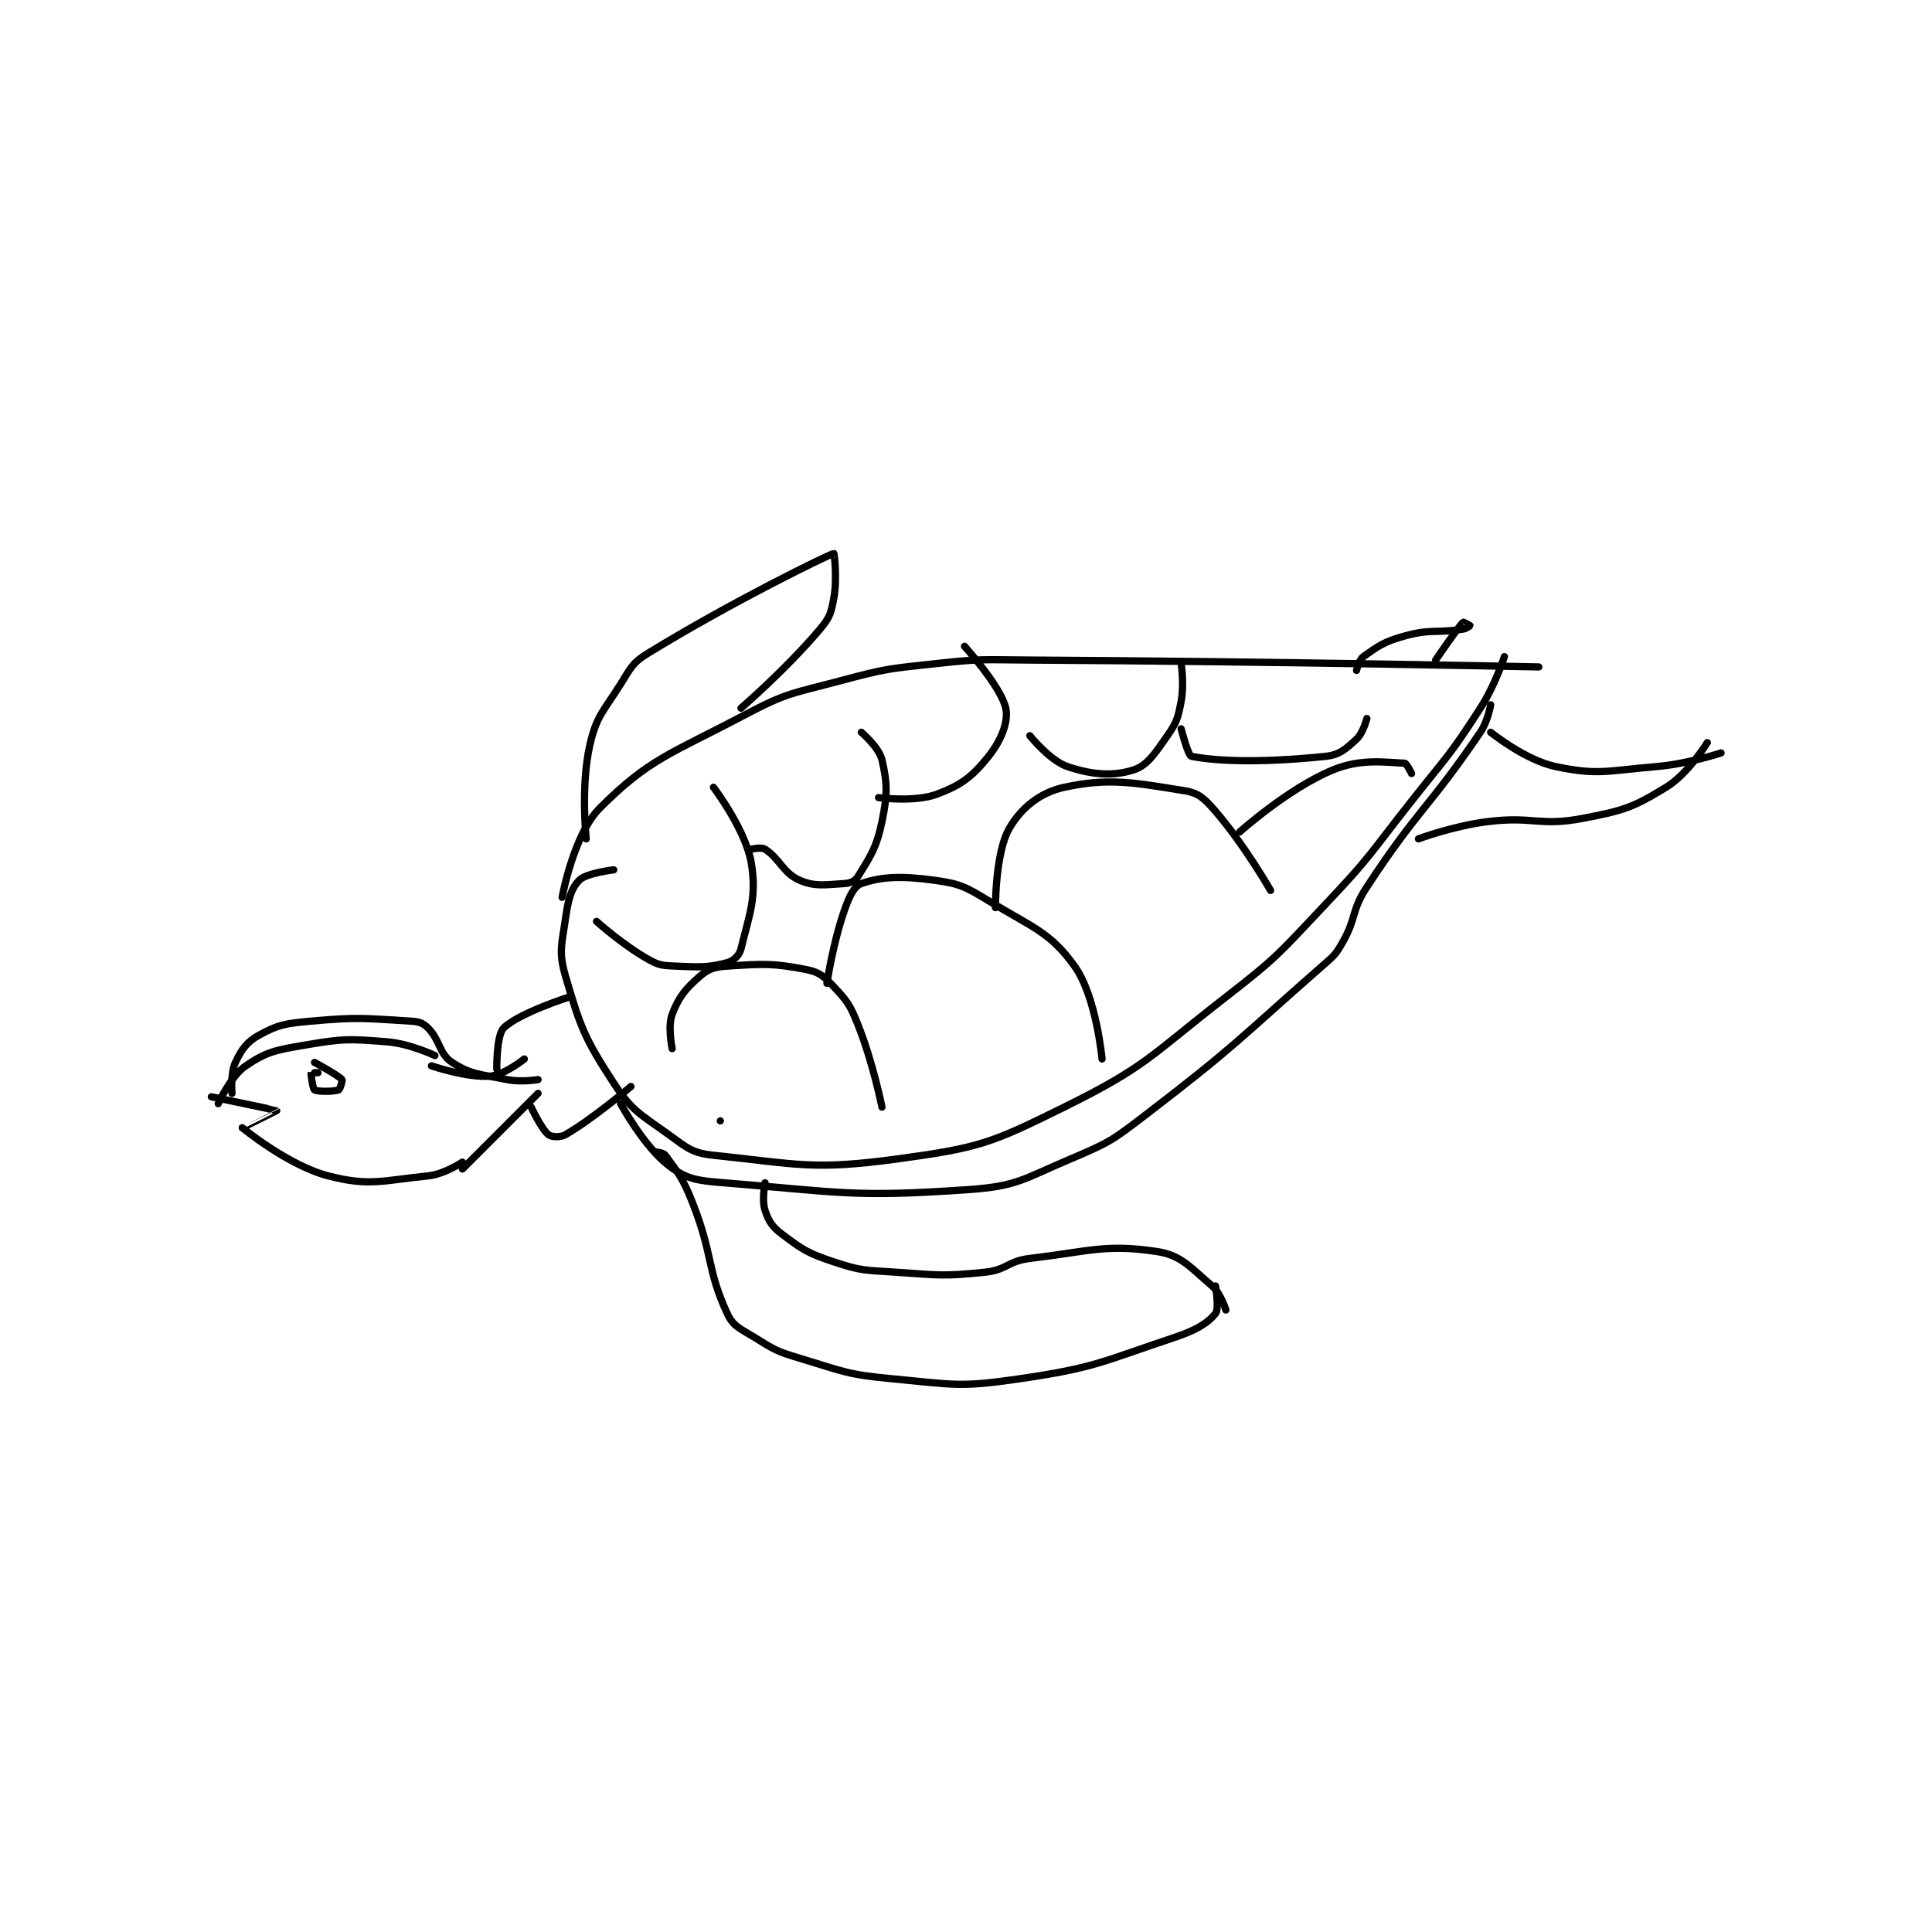 <?xml version="1.0" encoding="utf-8"?>
<!DOCTYPE svg PUBLIC "-//W3C//DTD SVG 1.1//EN" "http://www.w3.org/Graphics/SVG/1.1/DTD/svg11.dtd">
<svg viewBox="0 0 800 800" preserveAspectRatio="xMinYMin meet" xmlns="http://www.w3.org/2000/svg" version="1.1">
<g fill="none" stroke="black" stroke-linecap="round" stroke-linejoin="round" stroke-width="2.107">
<g transform="translate(87.52,229.168) scale(1.424) translate(-68,-48)">
<path id="0" d="M216 213 L216 213 "/>
<path id="1" d="M133 194 C133 194 125.757 190.534 119 190 C107.709 189.109 106.232 189.082 95 191 C86.624 192.43 83.993 192.924 78 197 C73.599 199.993 70 208 70 208 "/>
<path id="2" d="M68 206 C68 206 86.932 209.932 87 210 C87.015 210.015 77 215 77 215 "/>
<path id="3" d="M77 215 C77 215 90.242 225.952 102 229 C113.91 232.088 117.659 230.368 131 229 C135.789 228.509 141 225 141 225 "/>
<path id="4" d="M132 197 C132 197 142.219 200.502 149 200 C153.191 199.69 159 195 159 195 "/>
<path id="5" d="M141 227 L163 205 "/>
<path id="6" d="M151 198 C151 198 150.841 188.159 153 186 C157.318 181.682 172 177 172 177 "/>
<path id="7" d="M161 209 C161 209 163.966 215.373 166 217 C166.892 217.714 169.481 217.886 171 217 C179.255 212.184 190 203 190 203 "/>
<path id="8" d="M185 140 C185 140 177.073 140.927 175 143 C172.608 145.392 171.762 148.666 171 154 C169.881 161.836 168.913 163.845 171 171 C175.307 185.765 176.507 188.977 185 202 C190.383 210.254 192.633 210.941 201 217 C206.403 220.912 207.817 222.354 214 223 C238.548 225.565 242.903 227.445 268 224 C291.325 220.799 294.689 219.543 316 209 C340.161 197.047 340.844 194.2 363 177 C378.408 165.039 378.51 164.24 392 150 C405.295 135.967 404.925 135.295 417 120 C427.388 106.841 428.116 106.819 437 93 C441.346 86.239 444 78 444 78 "/>
<path id="9" d="M170 148 C170 148 173.291 129.709 181 122 C195.376 107.624 201.575 106.324 223 95 C235.673 88.301 236.884 88.781 251 85 C264.499 81.384 265.032 81.524 279 80 C292.265 78.553 292.521 78.923 306 79 C379.909 79.422 454 81 454 81 "/>
<path id="10" d="M99 199 C99 199 97.006 198.969 97 199 C96.925 199.373 97.469 203.668 98 204 C98.9 204.563 103.671 204.498 105 204 C105.403 203.849 106.201 201.229 106 201 C104.867 199.705 98 196 98 196 "/>
<path id="11" d="M187 208 C187 208 193.739 220.433 201 226 C206.18 229.971 209.154 230.369 217 231 C251.038 233.739 254.502 235.322 288 233 C302.477 231.997 304.078 229.89 318 224 C329.324 219.209 330.075 218.613 340 211 C366.07 191.001 366.256 189.705 391 168 C394.386 165.03 394.87 164.768 397 161 C401.09 153.763 399.392 152.026 404 145 C418.912 122.259 421.912 122.213 437 100 C439.247 96.693 440 92 440 92 "/>
<path id="12" d="M177 131 C177 131 175.37 115.834 178 104 C179.932 95.306 181.846 94.185 187 86 C190.057 81.145 190.383 79.83 195 77 C219.518 61.973 247.003 48.592 249 48 C249.123 47.964 250.048 55.239 249 61 C248.216 65.311 247.85 66.623 245 70 C235.235 81.574 222 93 222 93 "/>
<path id="13" d="M197 222 C197 222 199.419 222.208 200 223 C203.607 227.919 205.161 229.744 208 237 C213.952 252.212 212.02 256.044 218 269 C219.746 272.783 221.722 273.351 226 276 C231.798 279.589 232.365 280.009 239 282 C251.912 285.874 252.662 286.75 266 288 C283.905 289.679 285.494 290.562 303 288 C325.122 284.763 326.727 283.091 348 276 C354.223 273.926 357.711 271.861 360 269 C361.103 267.621 360 261 360 261 "/>
<path id="14" d="M229 231 C229 231 228.013 236.039 229 239 C230.069 242.207 231.053 243.79 234 246 C240.038 250.529 241.46 251.487 249 254 C257.109 256.703 258.063 256.391 267 257 C279.764 257.87 280.698 258.262 293 257 C299.345 256.349 299.552 253.774 306 253 C323.814 250.862 328.174 248.762 343 251 C350.074 252.068 352.71 255.654 359 261 C361.555 263.171 363 268 363 268 "/>
<path id="15" d="M419 131 C419 131 429.067 127.242 439 126 C452.546 124.307 454.101 127.481 467 125 C478.773 122.736 481.378 121.88 491 116 C497.505 112.025 503 103 503 103 "/>
<path id="16" d="M440 100 C440 100 450.026 108.13 459 110 C471.344 112.572 473.907 111.174 488 110 C497.395 109.217 507 106 507 106 "/>
<path id="17" d="M180 155 C180 155 187.546 161.787 195 166 C198.208 167.813 199.156 167.833 203 168 C210.109 168.309 212.519 168.442 218 167 C219.814 166.523 221.548 164.871 222 163 C224.34 153.304 226.705 148.015 225 138 C223.338 128.237 214 116 214 116 "/>
<path id="18" d="M225 134 C225 134 227.925 133.309 229 134 C233.243 136.728 234.301 140.957 239 143 C243.537 144.973 246.438 144.327 252 144 C253.77 143.896 255.227 143.265 256 142 C259.526 136.23 261.419 133.679 263 126 C264.632 118.075 264.597 114.921 263 108 C262.167 104.391 257 100 257 100 "/>
<path id="19" d="M262 119 C262 119 272.555 120.417 279 118 C286.094 115.34 289.313 112.859 294 107 C297.668 102.415 299.859 96.927 299 93 C297.627 86.725 287 75 287 75 "/>
<path id="20" d="M306 101 C306 101 311.862 108.287 317 110 C324.095 112.365 330.064 112.842 336 111 C340.161 109.709 342.323 106.253 346 101 C348.769 97.045 349.08 95.828 350 91 C350.94 86.065 350 80 350 80 "/>
<path id="21" d="M350 99 C350 99 352.004 106.81 353 107 C361.588 108.636 375.06 108.764 392 107 C396.135 106.569 397.926 104.818 401 102 C402.924 100.237 404 96 404 96 "/>
<path id="22" d="M202 192 C202 192 200.64 185.571 202 182 C203.911 176.983 205.8 174.675 210 171 C212.532 168.785 214.239 168.243 218 168 C228.527 167.321 231.226 167.108 241 169 C244.779 169.732 246.178 170.99 249 174 C252.964 178.229 253.714 179.286 256 185 C260.439 196.097 263 209 263 209 "/>
<path id="23" d="M247 173 C247 173 248.679 161.63 252 152 C253.421 147.879 254.863 144.74 257 144 C262.871 141.968 268.572 141.726 278 143 C285.596 144.026 287.133 144.813 294 149 C306.78 156.792 311.865 158.054 319 168 C325.324 176.816 327 195 327 195 "/>
<path id="24" d="M296 151 C296 151 295.933 135.116 300 128 C303.4 122.05 308.945 117.522 316 116 C329.202 113.153 336.369 114.672 351 117 C355.143 117.659 356.83 119.323 360 123 C368.477 132.833 376 146 376 146 "/>
<path id="25" d="M367 129 C367 129 381 116.416 394 111 C402.227 107.572 409.336 108.754 415 109 C415.577 109.025 417 112 417 112 "/>
<path id="26" d="M401 82 C401 82 401.697 78.93 403 78 C407.367 74.88 409.027 73.648 415 72 C422.678 69.882 424.047 71.256 432 70 C432.991 69.844 434 69.02 434 69 C434 68.98 432.085 67.915 432 68 C430.39 69.61 424 79 424 79 "/>
<path id="27" d="M74 205 C74 205 73.488 199.213 75 196 C76.803 192.169 78.333 190 82 188 C87.544 184.976 89.636 184.669 97 184 C110.9 182.736 112.565 183.21 126 184 C128.371 184.139 129.524 184.524 131 186 C134.584 189.584 134.193 193.517 138 196 C143.423 199.536 146.195 199.439 154 201 C158.132 201.826 163 201 163 201 "/>
</g>
</g>
</svg>
